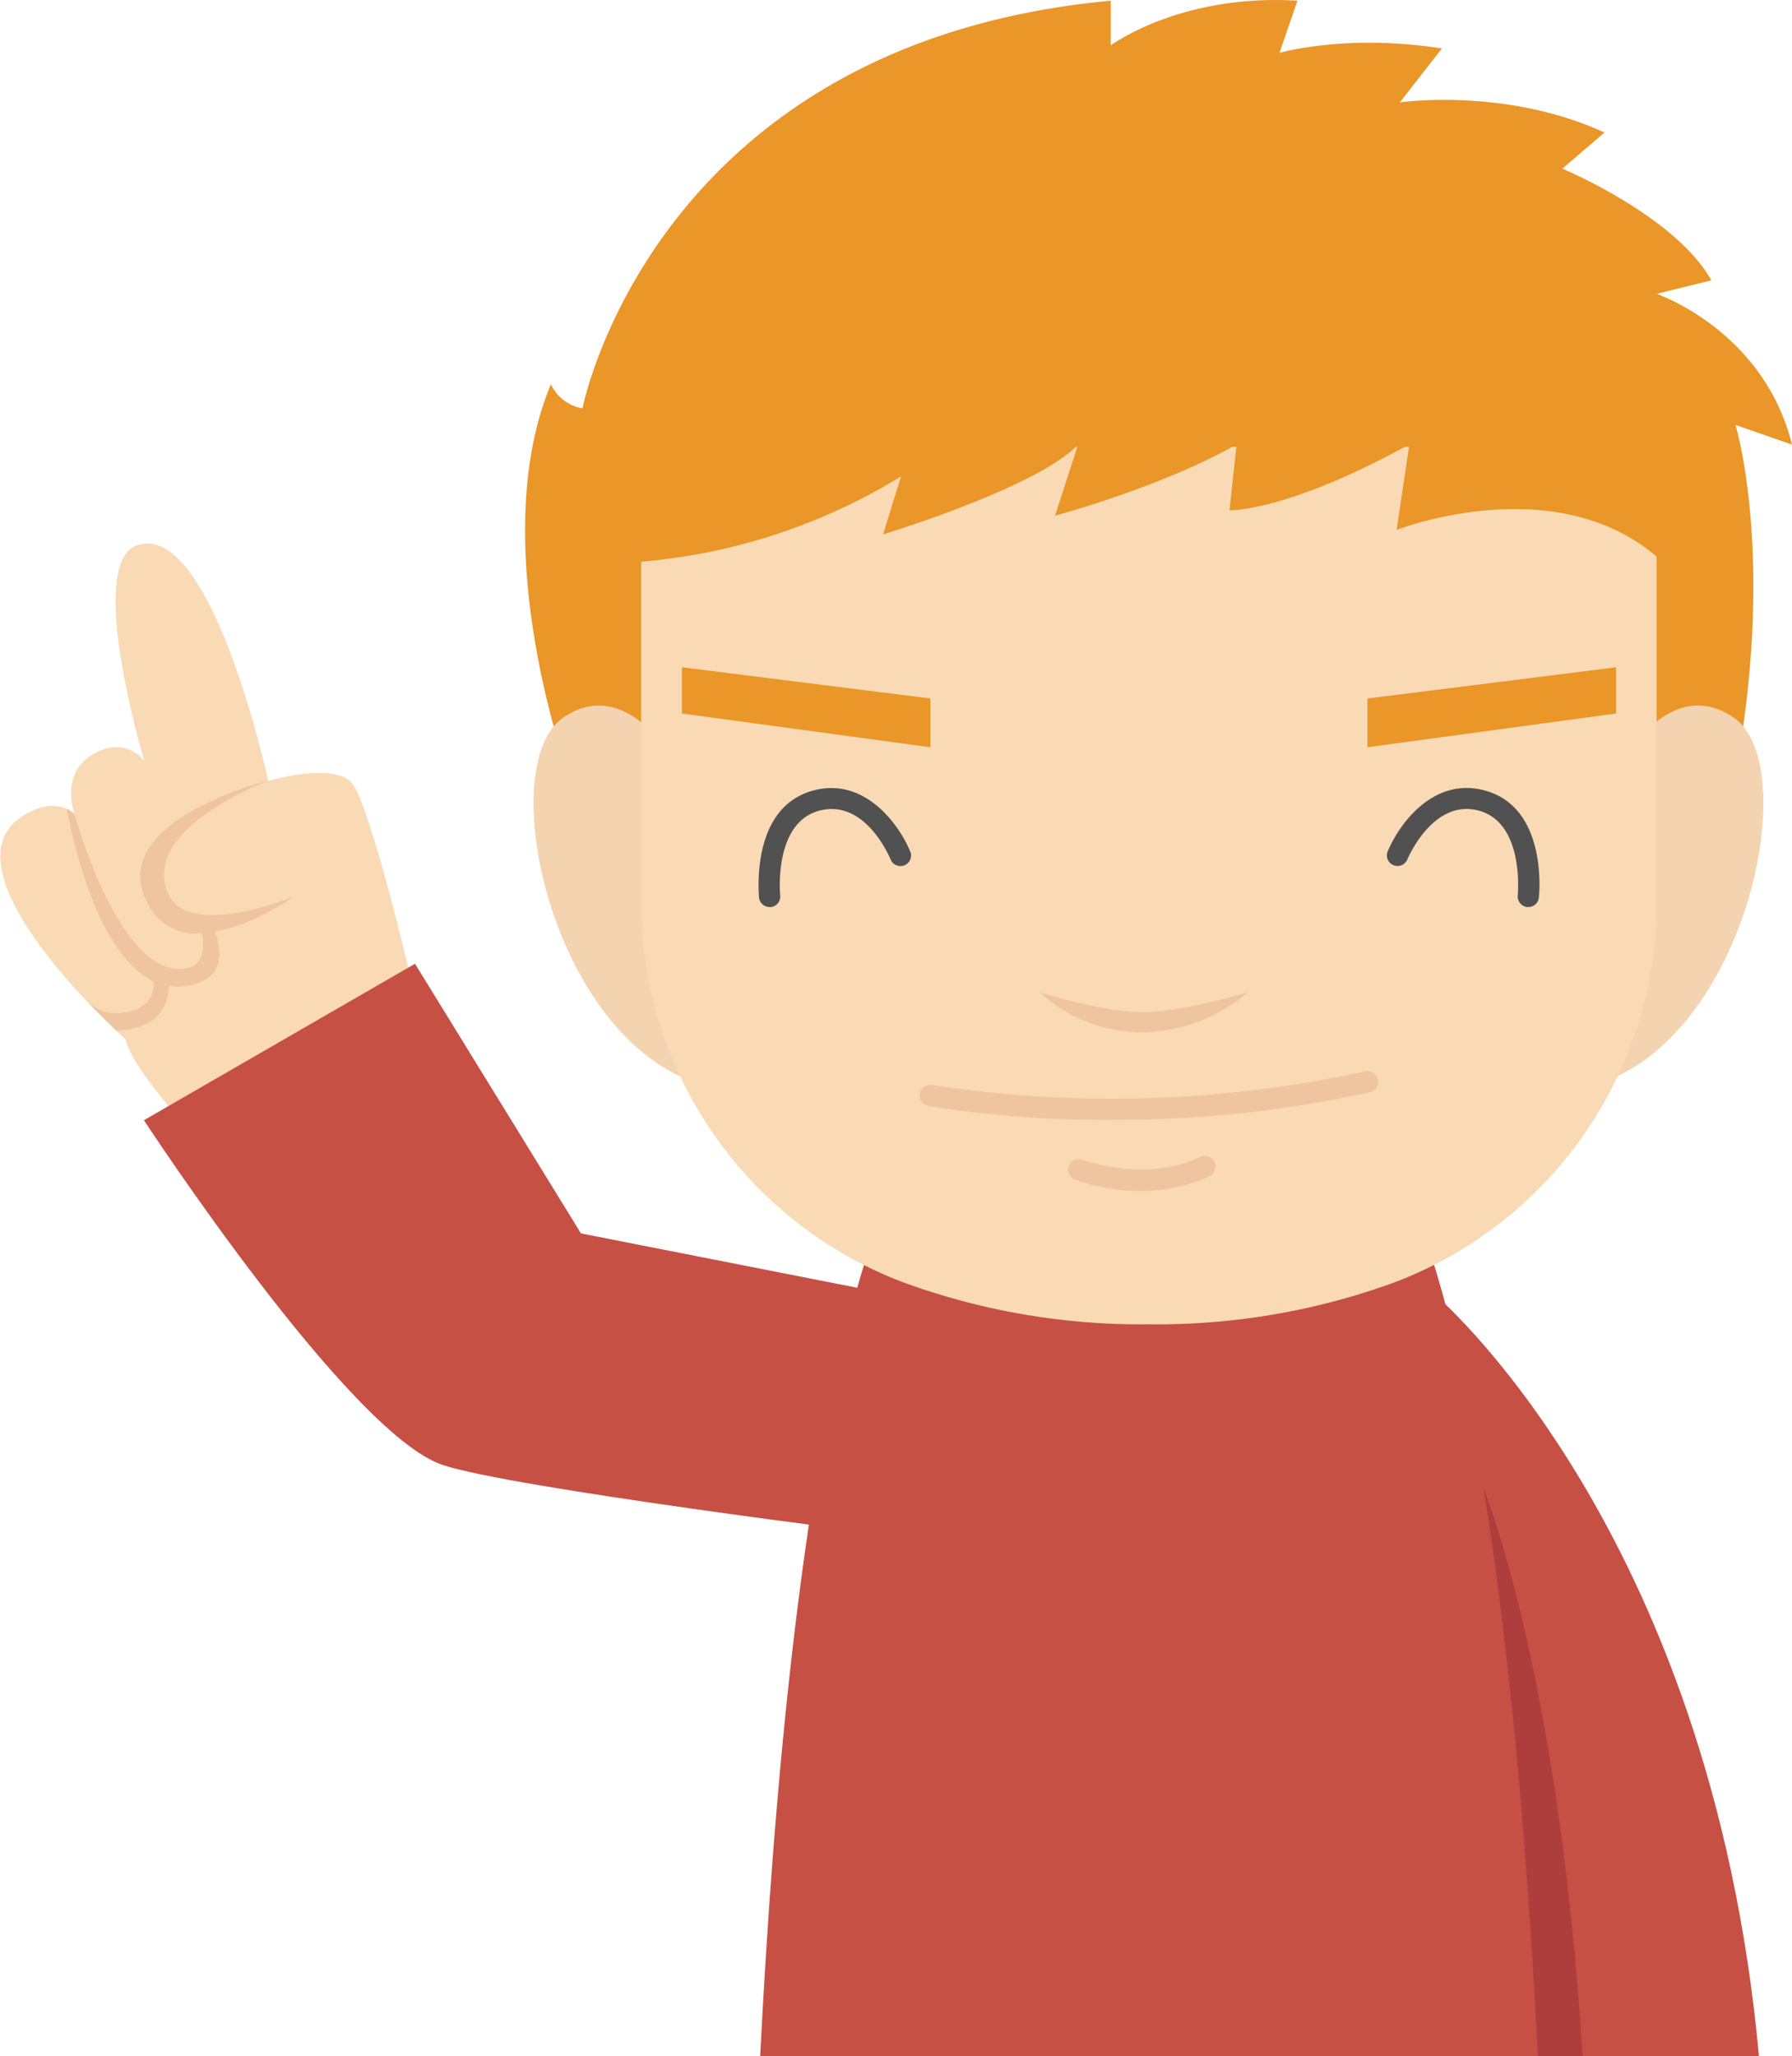 <svg xmlns="http://www.w3.org/2000/svg" viewBox="0 0 232.7 266.89"><defs><style>.cls-1{fill:#f9dab4;}.cls-2{fill:#efc4a0;}.cls-3{fill:#c65044;}.cls-4{fill:#ad3e3b;}.cls-5{fill:#ea9628;}.cls-6{fill:#f4d3b0;}.cls-7{fill:#515151;}</style></defs><title>资源 318</title><g id="图层_2" data-name="图层 2"><g id="Layer_1" data-name="Layer 1"><path class="cls-1" d="M25.54,147.68S17.25,139,16.3,134.91c0,0-25-22.3-13-29.22,4.21-2.43,6.39,0,6.39,0s-2-5.16,2.31-7.75,6.74.82,6.74.82-7.76-25.74-.9-28c9.65-3.23,17,30.61,17,30.61s8.15-2.44,10.74.14,8.83,29.9,8.83,29.9Z"/><path class="cls-2" d="M38.1,116.4s-13.49,5.53-16.21-.31c-3.94-8.44,12.89-14.75,12.89-14.75s-21.45,5.29-15.54,16.07a7,7,0,0,0,7,3.73c.25,1.52.32,4-1.87,4.52-8.74,1.87-14.7-20-14.7-20a3.43,3.43,0,0,0-1-.68c.68,3.68,3.92,19,11.33,22.4,0,1.52-.59,3.75-4.28,4.1a5.45,5.45,0,0,1-4.2-1.31c1.45,1.52,2.73,2.77,3.6,3.59,3-.12,6.67-1.22,6.8-5.79a7.64,7.64,0,0,0,3.56-.3c4.06-1.29,3.07-5.08,2.4-6.75C33,120.06,38.1,116.4,38.1,116.4Z"/><path class="cls-3" d="M115.15,167.9l-39.71-7.81-21.55-35L18.69,145.4s26.5,40.53,38.72,44.72c8.78,3,58.27,9.14,58.27,9.14Z"/><path class="cls-3" d="M186.18,167.9l3.23,99h39C222.11,198,186.18,167.9,186.18,167.9Z"/><path class="cls-4" d="M192.19,192l1.14,74.86h12.18C202.3,215.38,192.19,192,192.19,192Z"/><path class="cls-3" d="M98.71,266.89h101c-1.76-34.54-5.57-78-13.84-103.85H112.55C104.28,188.92,100.47,232.35,98.71,266.89Z"/><path class="cls-5" d="M74.47,102.45S62.55,71.37,71.54,49.87A5.51,5.51,0,0,0,75.64,53S84.83,5.62,144.24.09v5.8s9-6.72,24.24-5.8l-2.34,6.78s8.59-2.54,21.1-.58l-5.47,7s13.68-2,26.58,3.91l-5.47,4.69S217.54,28,222.23,36.39l-7.11,1.75S229,42.84,232.7,57.71l-7.34-2.56s5.47,17.78-.39,47.3Z"/><path class="cls-6" d="M86.45,97.28S80.72,88,73.16,93.12C64,99.35,71.54,134.84,91,140.74Z"/><path class="cls-6" d="M211.81,97.28s5.74-9.29,13.29-4.16c9.19,6.23,1.62,41.72-17.79,47.62Z"/><path class="cls-1" d="M215.12,117a52.71,52.71,0,0,1-33.86,49.38,89.87,89.87,0,0,1-32.07,5.51,89.87,89.87,0,0,1-32.07-5.51A52.71,52.71,0,0,1,83.26,117V58H215.12Z"/><path class="cls-2" d="M144.39,145.35a143.49,143.49,0,0,1-23.83-1.8,1.38,1.38,0,0,1-1.1-1.61,1.39,1.39,0,0,1,1.62-1.1,154.59,154.59,0,0,0,56.19-1.78,1.38,1.38,0,0,1,.61,2.7A152.44,152.44,0,0,1,144.39,145.35Z"/><path class="cls-2" d="M148.14,154.58a25.25,25.25,0,0,1-8.61-1.49,1.38,1.38,0,0,1,1-2.57h0c.08,0,8.11,3.08,15.33-.35a1.38,1.38,0,0,1,1.19,2.5A20.81,20.81,0,0,1,148.14,154.58Z"/><path class="cls-2" d="M148.33,134A19.59,19.59,0,0,1,135,128.77s8,2.59,13.37,2.59,13.72-2.59,13.72-2.59A21.76,21.76,0,0,1,148.33,134Z"/><polygon class="cls-5" points="177.57 96.99 177.57 90.66 209.85 86.61 209.85 92.61 177.57 96.99"/><path class="cls-7" d="M99.93,117.73a1.38,1.38,0,0,1-1.37-1.23c0-.48-1.16-11.79,7.15-13.92,6.67-1.72,11.12,4.53,12.54,8.07a1.38,1.38,0,0,1-2.56,1c-.13-.33-3.31-8-9.29-6.43s-5.1,10.87-5.09,11a1.38,1.38,0,0,1-1.23,1.52Z"/><polygon class="cls-5" points="120.82 96.99 120.82 90.66 88.55 86.61 88.55 92.61 120.82 96.99"/><path class="cls-7" d="M198.46,117.73h-.15a1.38,1.38,0,0,1-1.22-1.52c0-.15.89-9.42-5.09-11s-9.26,6.35-9.29,6.43a1.38,1.38,0,0,1-2.56-1c1.42-3.54,5.87-9.79,12.53-8.07,8.32,2.13,7.2,13.44,7.15,13.92A1.37,1.37,0,0,1,198.46,117.73Z"/><path class="cls-5" d="M77.65,59.3V73.17A76.78,76.78,0,0,0,117,61.84l-2.33,7.52S134.9,63.23,140,57.68l-3,9.25s13.87-3.7,23.58-9.25l-.92,8.56s7.4.23,23.35-8.56l-1.65,11.1s23.62-9.25,36.72,6.47V43.58H91Z"/></g></g></svg>